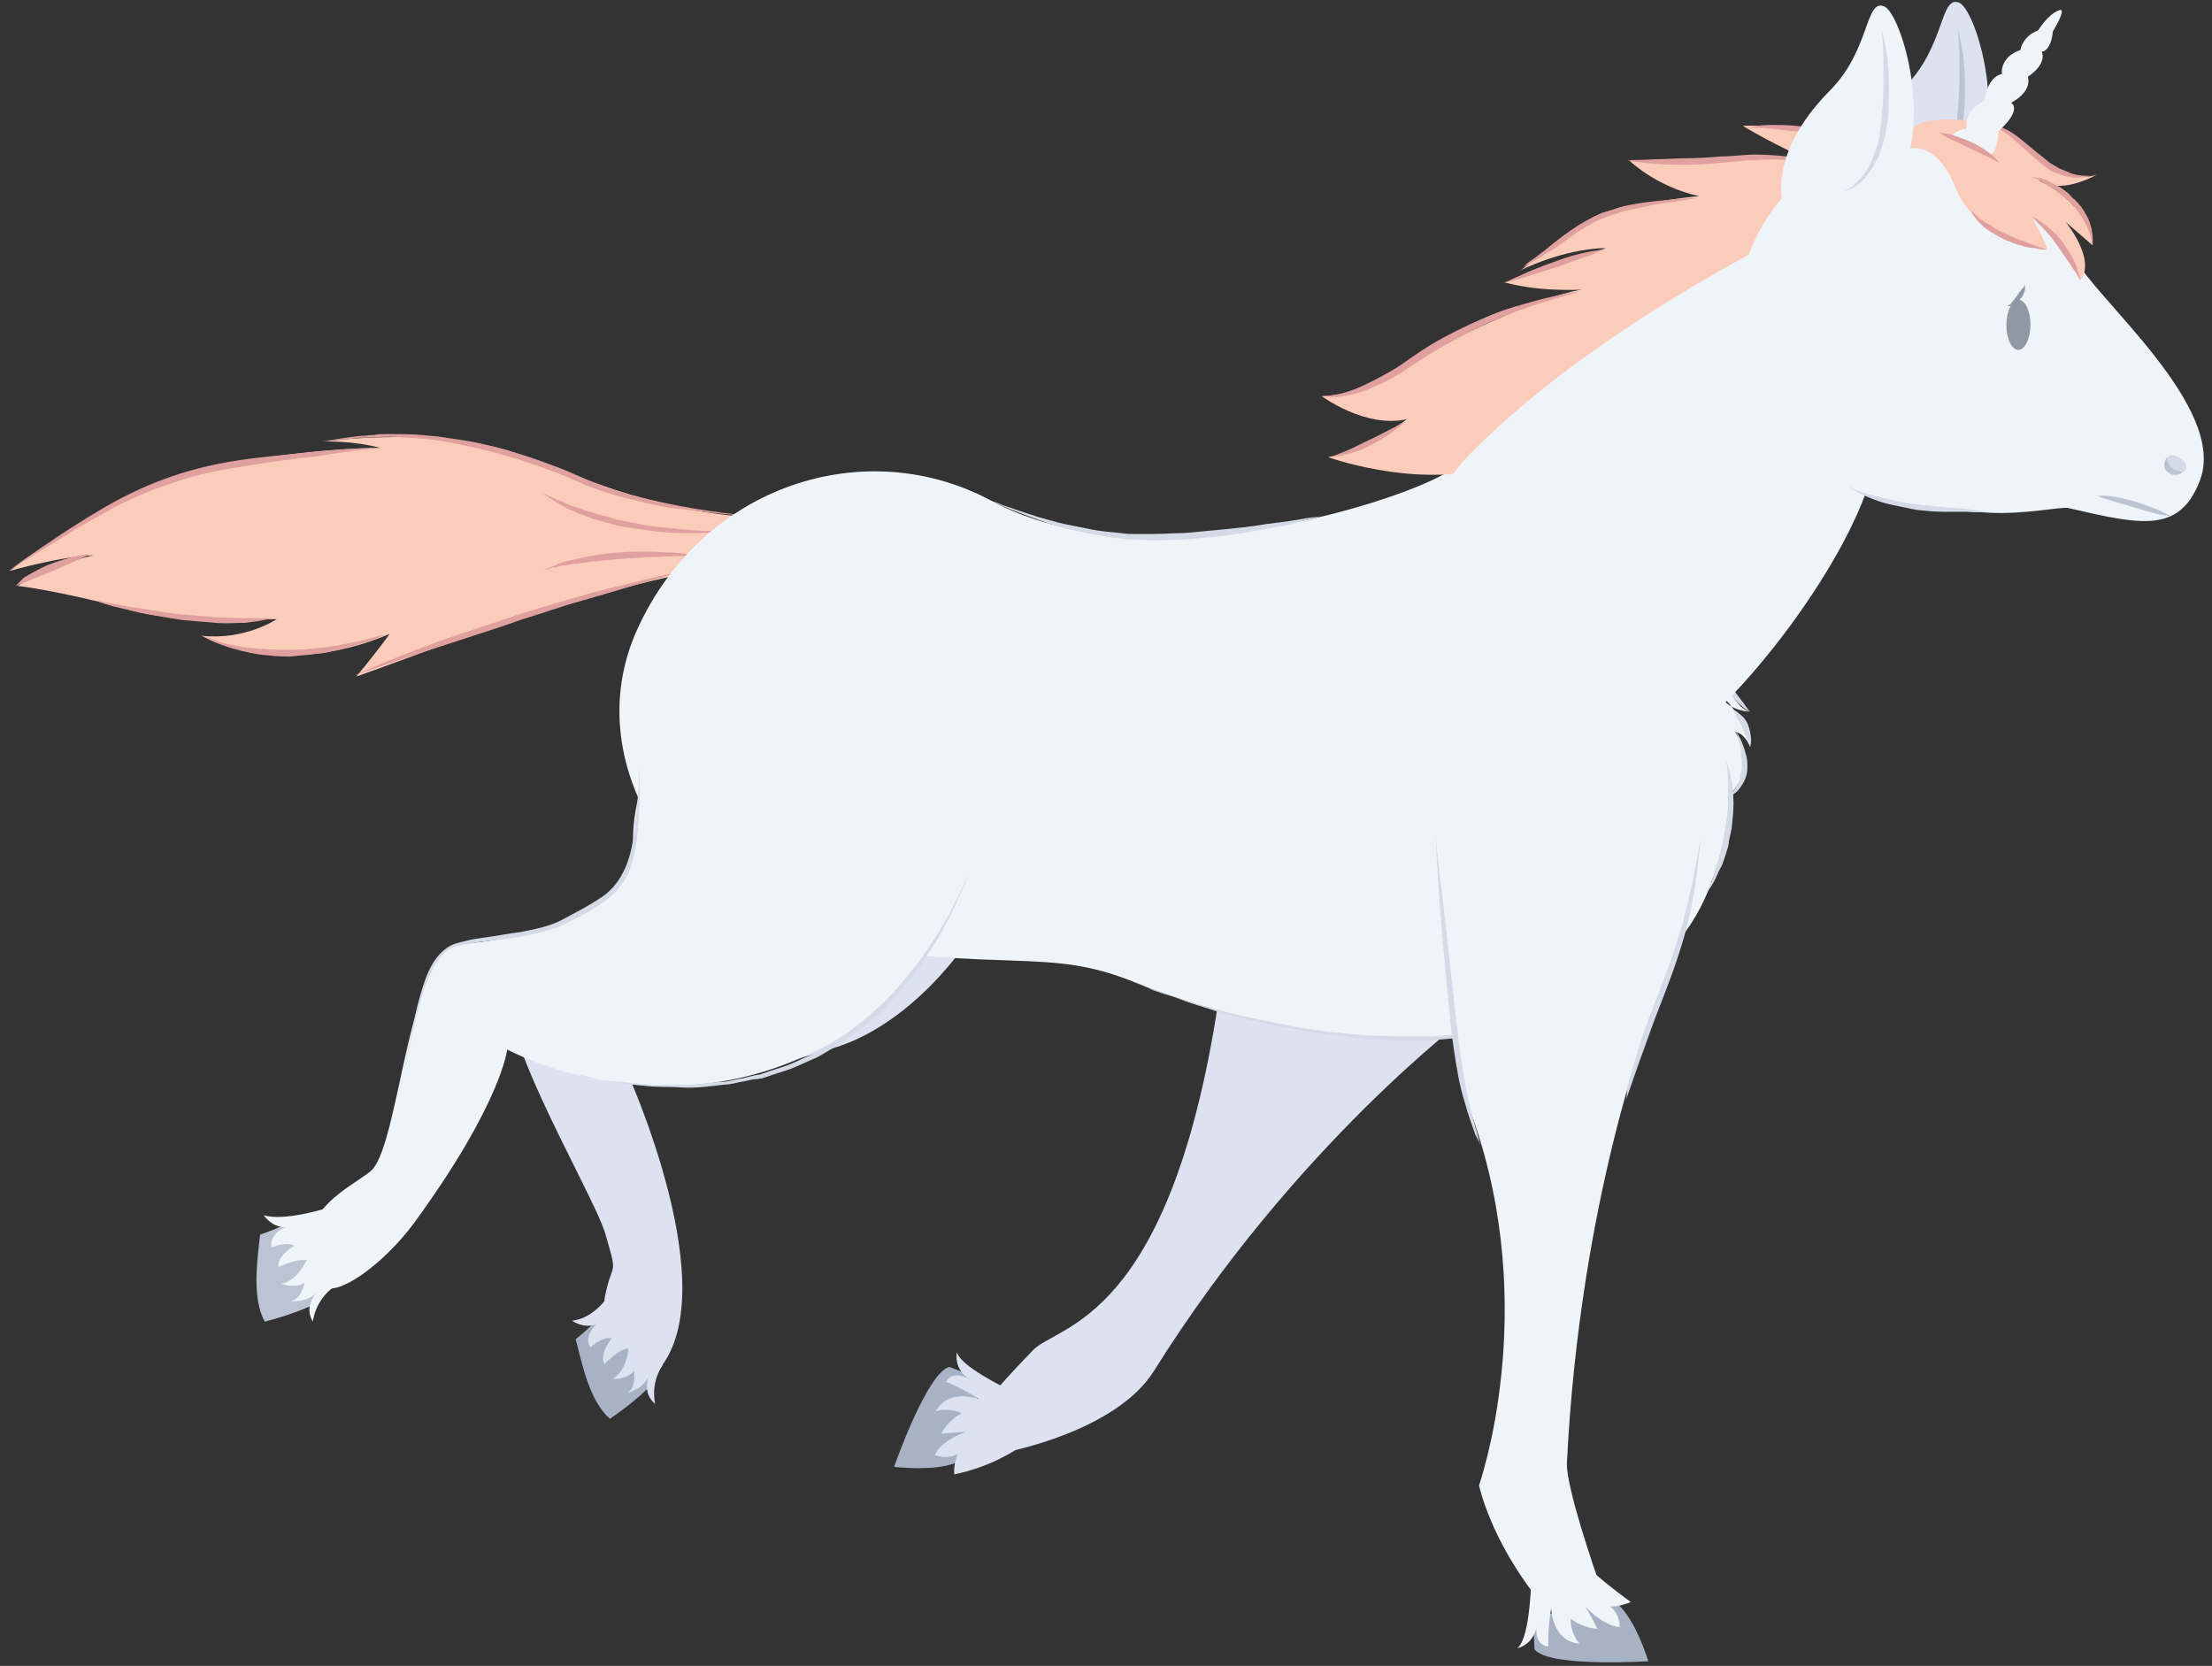 <svg width="239px" height="180px" viewBox="0 0 239 180" version="1.1" xml:space="preserve" xmlns="http://www.w3.org/2000/svg" xmlns:xlink="http://www.w3.org/1999/xlink">
  <rect x="0" y="0" width="239" height="180" fill="#333333" stroke="none"/>
  <!-- Generator: Sketch 52.4 (67378) - http://www.bohemiancoding.com/sketch -->
  <g>
    <title>Slice 1</title>
    <desc>Created with Sketch.</desc>
    <g id="Page-1" stroke="none" stroke-width="1" fill="none" fill-rule="evenodd">
      <g id="unicorn-run-e-[fantasy,animals,ipzy,walking]">
        <g id="Unicorn-Run9" transform="translate(119.5, 90) scale(-1, 1) translate(-119.5, -90) ">
          <g id="Group" transform="translate(60, 167)">
            <path d="M13.2,11.2 C11.8,13.2 0.9,12.5 0.9,12.5 C3.5,4.6 6.1,5.8 6.7,4.4 C8.7,6.9 11.5,7.5 13.4,7.7 C13.3,8.8 13.2,11.2 13.2,11.2 Z" id="Shape" fill="#A7B2C4"/>
            <path d="M13.6,4.7 C13.6,4.7 13.8,10.3 15.1,11.1 C15.1,11.1 13.2,10.8 12.9,8.4 C12.9,8.4 13.5,10.7 11.7,10.9 C11.7,10.9 11.8,9 11.4,6.8 C11.4,6.8 11.3,10.4 8.3,10.6 C8.3,10.6 9.3,9.7 9.3,7.9 C9.3,7.9 8.1,8.9 6.4,9 C6.4,9 7,7.8 7.7,6.6 C7.7,6.6 5.8,8.7 4,8.8 C4,8.8 3.9,7.5 5,6.6 C5,6.6 3.9,6.6 2.8,6.1 C2.8,6.1 7.4,2.8 8.8,0.9" id="Shape_1_" fill="#EFF4F9"/>
          </g>
          <g id="Group_1_" transform="translate(128, 146)">
            <path d="M8.4,1.7 C10.8,2.2 14.4,12.5 14.4,12.5 C6.1,13.3 6.2,10.4 4.6,10.4 C6.1,7.5 5.5,4.8 4.9,3 C6.2,2.6 8.4,1.7 8.4,1.7 Z" id="Shape_2_" fill="#A7B2C4"/>
            <path d="M2.3,4 C2.3,4 7.3,1.6 7.6,0.1 C7.6,0.1 8.1,2 6,3.2 C6,3.2 7.9,1.8 8.8,3.3 C8.8,3.3 7,4 5.2,5.2 C5.2,5.2 8.5,3.9 9.9,6.5 C9.9,6.5 8.7,6 7.1,6.7 C7.1,6.7 8.5,7.4 9.3,8.9 C9.3,8.9 8,8.8 6.6,8.7 C6.6,8.7 9.3,9.6 10,11.2 C10,11.2 8.8,11.8 7.5,11.1 C7.5,11.1 8,12.1 7.9,13.3 C7.9,13.3 4.2,12.7 0.7,10.3" id="Shape_3_" fill="#DCE2EF"/>
          </g>
          <path d="M66,81.8 C64.7,87.9 69.6,102.4 80.5,109.9 C80.5,109.9 99.1,123.8 114.3,148.1 C118.4,154.7 130.3,156.9 130.3,156.9 L131.1,149.9 C131.1,149.9 130.1,148.7 127.4,145.9 C124.7,143.1 112.7,142.9 107.4,108.5 C106,99.5 92.2,80.8 92.2,80.8" id="Shape_4_" fill="#DCE2EF"/>
          <path d="M148.2,113 C162.4,117.9 171.4,115.5 171.4,115.5 C171.4,115.5 160.2,139.9 168.1,148.3 C170.5,150.9 174.6,144.7 173.6,139.9 C172.8,136.1 172.2,138.1 173.6,133.3 C175,128.6 187.4,108.3 183.3,105.2 C177,101.1 171.2,101.1 169.5,96.4 C165.2,84.5 158.8,53.2 134.4,71.1 C119.8,82.2 133.7,108 148.2,113 Z" id="Shape_5_" fill="#DCE2EF"/>
          <g id="Group_2_" transform="translate(167, 140)">
            <path d="M9.8,4.7 C9.1,7.4 8.3,11.4 6.1,13.3 C6.1,13.3 3.2,11.4 1.2,9.2 C3.5,6.9 5.6,3.7 6.8,1.8 C8.2,3.5 9.8,4.7 9.8,4.7 Z" id="Shape_6_" fill="#A7B2C4"/>
            <path d="M6.3,0.1 C6.3,0.1 7.9,2.5 10.2,2.7 C10.2,2.7 9,3.6 7.6,3.1 C7.6,3.1 9,4.4 8.2,5.6 C8.2,5.6 7,4.4 5.9,4.6 C5.9,4.6 7.3,6.3 6.7,7.4 C6.7,7.4 5.1,5.7 4.1,5.7 C4.1,5.7 4.2,8 5.8,9 C5.8,9 4.2,9.1 3.5,8.1 C3.5,8.1 3.2,9.9 4.2,10.5 C4.2,10.5 2.3,10.1 1.8,8.4 C1.8,8.4 2.8,10.4 1.2,11.7 C1.2,11.7 1.8,9.6 0.4,7.5" id="Shape_7_" fill="#DCE2EF"/>
          </g>
          <g id="Group_3_" transform="translate(153, 46)">
            <path d="M0.9,10 C12.8,10 20.2,6.8 29.3,3.3 C37.9,-0.1 51,1.7 51,1.7 C51,1.7 47.9,1.6 44.9,2.4 C44.9,2.4 50.1,2.3 59,3.7 C66.8,5 74.9,8.3 85,15.7 C85,15.7 79.4,14.1 75.9,14 C75.9,14 80.2,14.9 84.1,17.3 C84.1,17.3 79.8,17.8 72.2,19.8 C68,20.9 65.6,21.1 56.1,20.9 C56.1,20.9 59.5,23.2 64.2,22.7 C64.2,22.7 55.7,27.5 43.9,22.5 C43.9,22.5 45.4,24.6 47.5,27.1 C47.5,27.1 44.3,26 32.3,21.5 C23.8,18.3 5.1,14.4 5.1,14.4" id="Shape_8_" fill="#FCCCBA"/>
            <path d="M5.1,9.7 C5.1,9.7 8.1,9.5 12.4,8.7 C14.6,8.3 17.1,7.7 19.8,6.9 C21.1,6.5 22.4,5.9 23.8,5.3 C25.1,4.7 26.5,4.2 27.9,3.7 C29.3,3.2 30.7,2.8 32.2,2.4 C33.6,2 35,1.7 36.4,1.5 C37.1,1.4 37.8,1.3 38.4,1.2 C39.1,1.1 39.7,1.1 40.4,1 C41.7,0.9 42.9,0.9 44,0.9 C44.6,0.9 45.1,0.9 45.6,1 C46.1,1 46.6,1.1 47,1.1 C47.9,1.2 48.7,1.3 49.3,1.4 C50.6,1.6 51.3,1.7 51.3,1.7 C51.3,1.7 50.6,1.6 49.3,1.5 C48.7,1.5 47.9,1.4 47,1.3 C46.1,1.3 45.1,1.2 44,1.2 C42.9,1.2 41.7,1.3 40.4,1.4 C39.1,1.5 37.8,1.7 36.4,2 C35,2.3 33.6,2.6 32.2,3 C30.8,3.4 29.4,3.8 28,4.3 C26.6,4.8 25.2,5.3 23.9,5.9 C22.6,6.5 21.2,7 19.9,7.4 C18.6,7.8 17.2,8.1 16,8.4 C14.7,8.7 13.6,8.9 12.4,9 C10.2,9.3 8.3,9.5 7,9.6 C5.8,9.7 5.1,9.7 5.1,9.7 Z" id="Shape_9_" fill="#E0A0A0"/>
            <path d="M45,2.4 C45,2.4 47.7,2.4 51.7,2.8 C53.7,3 56,3.2 58.5,3.5 C61,3.8 63.7,4.3 66.3,5.1 C68.9,5.9 71.4,7 73.6,8.2 C75.8,9.4 77.8,10.7 79.5,11.8 C82.8,14 85,15.6 85,15.6 C85,15.6 82.7,14.2 79.3,12.1 C77.6,11 75.6,9.9 73.4,8.7 C72.3,8.1 71.1,7.6 69.9,7.1 C68.7,6.6 67.4,6.2 66.2,5.8 C63.7,5 61,4.6 58.5,4.2 C56,3.8 53.7,3.5 51.7,3.3 C47.6,2.6 45,2.4 45,2.4 Z" id="Shape_10_" fill="#E0A0A0"/>
            <path d="M84.3,17.3 C84.3,17.3 83.8,17.1 83,16.8 C82.3,16.5 81.3,16.1 80.3,15.7 C79.3,15.3 78.3,14.8 77.6,14.5 C77.2,14.3 76.9,14.2 76.7,14.1 C76.5,14 76.4,13.9 76.4,13.9 C76.4,13.9 77,13.9 77.8,14.1 C78.6,14.3 79.7,14.6 80.7,15 C81.7,15.4 82.7,16 83.4,16.4 C83.9,16.9 84.3,17.3 84.3,17.3 Z" id="Shape_11_" fill="#E0A0A0"/>
            <path d="M56.5,20.8 C56.5,20.8 56.8,20.8 57.3,20.8 C57.8,20.8 58.6,20.8 59.5,20.8 C60.4,20.8 61.5,20.7 62.6,20.7 C63.7,20.6 65,20.5 66.2,20.4 C67.4,20.3 68.6,20.1 69.8,19.9 C70.9,19.7 72,19.6 72.9,19.4 C74.7,19.1 75.9,18.8 75.9,18.8 C75.9,18.8 75.6,18.9 75.1,19.1 C74.6,19.3 73.9,19.5 73,19.7 C72.1,19.9 71.1,20.2 69.9,20.4 C68.8,20.6 67.5,20.8 66.3,21 C65.1,21.1 63.8,21.2 62.7,21.3 C61.5,21.4 60.5,21.3 59.5,21.3 C57.8,21.1 56.5,20.8 56.5,20.8 Z" id="Shape_12_" fill="#E0A0A0"/>
            <path d="M64.4,22.5 C64.4,22.5 64.1,22.7 63.6,23 C63.1,23.3 62.3,23.6 61.4,23.9 C60.5,24.2 59.3,24.5 58.1,24.7 C57.5,24.8 56.8,24.8 56.2,24.9 C55.5,24.9 54.9,25 54.2,24.9 C53.5,24.8 52.9,24.8 52.2,24.7 C51.6,24.6 50.9,24.6 50.3,24.4 C49.7,24.3 49.1,24.2 48.6,24 C48.1,23.8 47.5,23.7 47.1,23.6 C46.1,23.4 45.4,23 44.9,22.8 C44.4,22.6 44.1,22.5 44.1,22.5 C44.1,22.5 44.4,22.6 45,22.7 C45.6,22.8 46.3,23.1 47.3,23.3 C47.8,23.4 48.3,23.5 48.8,23.6 C49.4,23.7 49.9,23.8 50.5,23.9 C51.1,24 51.7,24 52.4,24.1 C53,24.2 53.7,24.2 54.3,24.2 C54.9,24.2 55.6,24.2 56.2,24.2 C56.8,24.2 57.5,24.1 58.1,24.1 C58.7,24 59.3,24 59.8,23.9 C60.4,23.8 60.9,23.7 61.3,23.6 C61.8,23.5 62.2,23.4 62.6,23.2 C63,23.1 63.3,23 63.6,22.9 C64.1,22.7 64.4,22.5 64.4,22.5 Z" id="Shape_13_" fill="#E0A0A0"/>
            <path d="M47.8,27 C47.8,27 45.5,26.2 42.2,25.1 C40.5,24.5 38.5,23.9 36.4,23.2 C34.3,22.5 32,21.8 29.8,21 C27.5,20.3 25.3,19.5 23.1,18.9 C21,18.3 19,17.7 17.3,17.2 C13.9,16.2 11.6,15.6 11.6,15.6 C11.6,15.6 13.9,16 17.4,16.9 C19.1,17.3 21.2,17.8 23.3,18.4 C25.4,19 27.7,19.7 30,20.4 C32.3,21.2 34.5,21.9 36.6,22.6 C38.7,23.3 40.7,24.1 42.3,24.7 C45.6,26 47.8,27 47.8,27 Z" id="Shape_14_" fill="#E0A0A0"/>
            <path d="M7.9,11.4 C7.9,11.4 9.2,11.4 11.1,11.3 C12.1,11.2 13.2,11.1 14.3,11 C15.5,10.9 16.7,10.7 18,10.4 C18.6,10.3 19.2,10.2 19.8,10 C20.4,9.8 21,9.7 21.6,9.5 C22.2,9.3 22.7,9.2 23.2,9 C23.7,8.8 24.2,8.7 24.6,8.5 C25,8.3 25.4,8.1 25.8,8 C26.2,7.8 26.4,7.7 26.7,7.6 C27.2,7.4 27.5,7.2 27.5,7.2 C27.5,7.2 27.2,7.4 26.8,7.7 C26.3,8 25.7,8.4 24.8,8.9 C24.4,9.1 23.9,9.3 23.4,9.5 C22.9,9.7 22.3,9.9 21.8,10.1 C21.2,10.3 20.6,10.4 20,10.6 C19.4,10.8 18.8,10.9 18.1,11 C16.8,11.2 15.6,11.4 14.4,11.5 C13.2,11.6 12.1,11.6 11.1,11.6 C9.2,11.6 7.9,11.4 7.9,11.4 Z" id="Shape_15_" fill="#E0A0A0"/>
            <path d="M10.7,14 C10.7,14 11.8,13.8 13.4,13.7 C14.2,13.7 15.1,13.6 16.1,13.6 C17.1,13.6 18.2,13.6 19.2,13.7 C20.3,13.8 21.3,13.9 22.3,14.1 C22.8,14.2 23.3,14.3 23.7,14.4 C24.2,14.5 24.6,14.6 25,14.7 C25.4,14.8 25.7,14.9 26,15.1 C26.3,15.2 26.6,15.3 26.8,15.4 C27.2,15.6 27.5,15.7 27.5,15.7 C27.5,15.7 27.2,15.6 26.8,15.5 C26.6,15.4 26.3,15.3 26,15.3 C25.7,15.2 25.3,15.1 24.9,15.1 C24.5,15 24.1,14.9 23.6,14.9 C23.2,14.8 22.7,14.8 22.2,14.7 C21.2,14.6 20.2,14.5 19.1,14.4 C18,14.3 17,14.3 16,14.2 C15,14.2 14.1,14.1 13.3,14.1 C11.8,14.1 10.7,14 10.7,14 Z" id="Shape_16_" fill="#E0A0A0"/>
          </g>
          <g id="Group_4_" transform="translate(49, 50)">
            <path d="M7,15.5 C2.4,25.4 1.6,37.1 5.5,46.4 C13.5,65.6 45.3,65.1 67.5,56.1 C76.9,52.3 80.9,55.2 102.2,51.8 C114.8,49.8 128.2,33.4 121.1,17.9 C114,2.4 96.5,-3.2 82.9,4.1 C66.6,12.9 40.3,4.7 34.1,1.3 C28.6,-1.8 11.7,5.6 7,15.5 Z" id="Shape_17_" fill="#EFF4F9"/>
            <path d="M6.2,18 C6.2,18 3.4,26.2 1,26.9 C1,26.9 3.5,26.8 4.2,24.9 C4.2,24.9 0.9,28.1 0.9,30.7 C0.9,30.7 1.5,29.2 2.5,29.1 C2.5,29.1 3.33066907e-16,33.2 3.3,36" id="Shape_18_" fill="#EFF4F9"/>
            <path d="M67.5,56 C67.5,56 66.7,56.3 65.4,56.9 C64,57.4 62.1,58.2 59.7,58.9 C58.5,59.3 57.2,59.7 55.8,60 C55.1,60.2 54.4,60.4 53.6,60.5 C52.9,60.7 52.1,60.8 51.3,61 C49.8,61.3 48.1,61.5 46.5,61.8 C44.8,62 43.2,62.2 41.5,62.3 C40.7,62.3 39.8,62.4 39,62.4 C38.2,62.4 37.3,62.4 36.5,62.4 C36.1,62.4 35.7,62.4 35.3,62.4 C34.9,62.4 34.5,62.3 34.1,62.3 C33.3,62.2 32.5,62.2 31.7,62.1 C30.1,61.9 28.6,61.6 27.2,61.4 C25.8,61.1 24.5,60.7 23.2,60.4 C22,60 20.9,59.6 19.9,59.3 C19.4,59.1 19,59 18.6,58.8 C18.2,58.6 17.8,58.4 17.5,58.3 C16.2,57.7 15.4,57.3 15.4,57.3 C15.4,57.3 16.2,57.6 17.5,58.2 C17.8,58.3 18.2,58.5 18.6,58.7 C19,58.9 19.5,59 19.9,59.2 C20.9,59.5 22,59.8 23.2,60.2 C24.4,60.5 25.8,60.8 27.2,61.1 C28.6,61.3 30.1,61.5 31.7,61.7 C32.5,61.8 33.3,61.8 34.1,61.9 C34.5,61.9 34.9,62 35.3,62 C35.7,62 36.1,62 36.5,62 C37.3,62 38.2,62 39,62 C39.8,62 40.7,61.9 41.5,61.9 C43.2,61.9 44.8,61.6 46.5,61.5 C48.1,61.2 49.7,61.1 51.3,60.7 C52.8,60.4 54.3,60.1 55.7,59.8 C57.1,59.5 58.4,59.1 59.6,58.8 C62,58.1 64,57.5 65.4,57 C66.8,56.3 67.5,56 67.5,56 Z" id="Shape_19_" fill="#D4DBE7"/>
            <path d="M3.5,32.2 C3.5,32.2 3.3,33.1 3.3,34.5 C3.3,35.2 3.3,36 3.3,36.8 C3.3,37.6 3.4,38.5 3.6,39.4 C3.6,39.8 3.8,40.3 3.8,40.7 C3.9,41.1 4,41.6 4.1,42 C4.2,42.4 4.3,42.8 4.4,43.2 C4.5,43.6 4.6,43.9 4.7,44.2 C4.8,44.5 4.9,44.8 5,45.1 C5.1,45.4 5.2,45.6 5.3,45.8 C5.4,46.2 5.5,46.4 5.5,46.4 C5.5,46.4 5.4,46.2 5.2,45.9 C5,45.6 4.7,45.1 4.4,44.4 C4.3,44.1 4.1,43.8 3.9,43.4 C3.8,43 3.6,42.6 3.5,42.2 C3.4,41.8 3.2,41.4 3.2,40.9 C3.1,40.5 3,40 2.9,39.5 C2.8,38.6 2.7,37.7 2.7,36.8 C2.7,35.9 2.8,35.1 2.9,34.4 C3.1,33.1 3.5,32.2 3.5,32.2 Z" id="Shape_20_" fill="#D4DBE7"/>
            <path d="M3.2,36.1 C3.2,36.1 2.7,35.9 2.2,35.4 C2,35.1 1.7,34.8 1.5,34.3 C1.3,33.9 1.2,33.4 1.2,32.9 C1.2,32.4 1.2,31.9 1.4,31.4 C1.5,30.9 1.7,30.5 1.8,30.2 C1.9,29.9 2.1,29.6 2.2,29.4 C2.3,29.2 2.4,29.1 2.4,29.1 C2.4,29.1 2.4,29.2 2.3,29.4 C2.3,29.6 2.2,29.9 2.1,30.2 C2,30.5 1.9,30.9 1.9,31.4 C1.9,31.6 1.9,31.8 1.8,32.1 C1.8,32.3 1.8,32.5 1.8,32.8 C1.8,33 1.8,33.2 1.9,33.5 C2,33.7 2,33.9 2,34.1 C2.1,34.5 2.3,34.9 2.5,35.2 C2.9,35.7 3.2,36.1 3.2,36.1 Z" id="Shape_21_" fill="#D4DBE7"/>
            <path d="M0.9,30.7 C0.9,30.7 0.8,30.4 0.8,30 C0.8,29.6 0.9,28.9 1.1,28.4 C1.3,27.8 1.7,27.4 2.1,27.1 C2.4,26.8 2.7,26.7 2.7,26.7 C2.7,26.7 2.7,26.8 2.6,26.9 C2.5,27 2.5,27.2 2.4,27.4 C2.2,27.8 1.9,28.3 1.7,28.7 C1.5,29.2 1.3,29.7 1.1,30.1 C1,30.4 0.9,30.7 0.9,30.7 Z" id="Shape_22_" fill="#D4DBE7"/>
            <path d="M0.9,26.9 C0.9,26.9 1.2,26.6 1.6,26 C2,25.5 2.5,24.8 3,24.1 C3.5,23.4 3.9,22.7 4.2,22.1 C4.4,21.8 4.5,21.6 4.6,21.4 C4.7,21.2 4.8,21.1 4.8,21.1 C4.8,21.1 4.8,21.2 4.8,21.4 C4.8,21.6 4.7,21.9 4.6,22.2 C4.5,22.5 4.4,22.9 4.2,23.3 C4,23.7 3.8,24.1 3.5,24.5 C3,25.2 2.3,25.9 1.8,26.3 C1.4,26.7 0.9,26.9 0.9,26.9 Z" id="Shape_23_" fill="#D4DBE7"/>
            <path d="M83,4.1 C83,4.1 82.5,4.3 81.6,4.7 C80.7,5.1 79.4,5.6 77.7,6.2 C76.9,6.5 76,6.8 75.1,7 C74.2,7.3 73.1,7.5 72.1,7.7 C71,7.9 69.9,8.1 68.8,8.2 C68.2,8.3 67.7,8.3 67.1,8.3 C66.5,8.3 66,8.4 65.4,8.4 C64.3,8.4 63.1,8.3 62,8.3 C60.9,8.2 59.8,8.1 58.7,8 C56.6,7.8 54.6,7.4 52.9,7.1 C51.2,6.8 49.8,6.5 48.9,6.2 C47.9,6 47.4,5.8 47.4,5.8 C47.4,5.8 48,5.9 48.9,6 C49.9,6.2 51.3,6.4 53,6.6 C54.7,6.9 56.7,7.1 58.8,7.3 C59.9,7.4 61,7.5 62.1,7.6 C63.2,7.6 64.3,7.7 65.5,7.7 C66.1,7.7 66.6,7.7 67.2,7.7 C67.8,7.7 68.3,7.7 68.9,7.6 C70,7.5 71.1,7.4 72.1,7.2 C73.1,7 74.1,6.8 75.1,6.6 C76,6.4 76.9,6.1 77.7,5.9 C79.3,5.4 80.7,4.9 81.6,4.6 C82.5,4.2 83,4.1 83,4.1 Z" id="Shape_24_" fill="#D4DBE7"/>
          </g>
          <g id="Group_5_" transform="translate(29, 13)">
            <g id="Shape_25_">
              <path d="M0.8,4.2 C0.8,4.2 12.8,0.2 21.7,0.6 C21.7,0.6 17.9,2.9 14,4.5 C14,4.5 19,3.7 22.7,4.1 C28.1,4.7 33.9,4.4 33.9,4.4 C33.9,4.4 31,7.2 26.4,8.2 C26.4,8.2 29.7,8.4 36.1,9.8 C38.2,10.3 45.7,16.2 45.7,16.2 C45.7,16.2 41.2,13.9 36.5,13.8 C36.5,13.8 41.7,15.8 47.4,17.5 C47.4,17.5 44.5,18.5 39,18.3 C39,18.3 41.4,18.4 48.5,21.6 C58,25.7 61.7,29.8 67.2,29.8 C67.2,29.8 62.5,33.3 58,32.3 C58,32.3 62.2,35.6 66.5,36.4 C66.5,36.4 57.6,39.6 49.8,37.7 C41.9,36 0.8,4.2 0.8,4.2 Z" id="Path" fill="#FCCCBA"/>
              <path d="M66.3,36.4 C66.3,36.4 65.7,36.4 64.9,36.2 C64.1,36 62.9,35.7 61.9,35.1 C60.9,34.6 59.9,34 59.2,33.4 C58.5,32.9 58.1,32.5 58.1,32.5 C58.1,32.5 58.2,32.6 58.5,32.7 C58.7,32.8 59,33 59.4,33.2 C60.2,33.6 61.1,34.1 62.2,34.6 C63.2,35.1 64.2,35.6 65,35.9 C65.7,36.2 66.3,36.4 66.3,36.4 Z" id="Path" fill="#E0A0A0"/>
              <path d="M67.2,29.7 C67.2,29.7 66.8,29.9 65.9,29.9 C65.1,29.9 63.9,29.7 62.5,29.2 C61.8,28.9 61.1,28.6 60.4,28.3 C59.7,27.9 58.9,27.5 58.2,27 C57.4,26.5 56.7,26 55.9,25.5 C55.1,25 54.3,24.5 53.5,24.1 C51.9,23.2 50.2,22.3 48.5,21.6 C46.9,20.9 45.3,20.3 44,19.9 C42.6,19.5 41.5,19.1 40.7,18.9 C39.9,18.7 39.4,18.5 39.4,18.5 C39.4,18.5 39.9,18.6 40.7,18.7 C41.5,18.9 42.7,19.1 44.1,19.5 C45.5,19.9 47.1,20.3 48.8,21 C50.5,21.7 52.2,22.5 53.9,23.4 C55.6,24.3 57.2,25.4 58.6,26.4 C59.3,26.9 60.1,27.3 60.8,27.7 C61.5,28.1 62.2,28.4 62.8,28.7 C64.1,29.3 65.2,29.6 66.1,29.7 C66.7,29.9 67.2,29.7 67.2,29.7 Z" id="Path" fill="#E0A0A0"/>
              <path d="M47.5,17.6 C47.5,17.6 46.8,17.4 45.7,17.1 C44.7,16.8 43.3,16.3 41.9,15.9 C40.5,15.4 39.2,14.9 38.2,14.6 C37.7,14.4 37.3,14.2 37,14.1 C36.7,14 36.5,13.9 36.5,13.9 C36.5,13.9 37.2,14 38.3,14.2 C39.4,14.4 40.8,14.8 42.1,15.3 C43.5,15.8 44.8,16.3 45.8,16.8 C46.8,17.2 47.5,17.6 47.5,17.6 Z" id="Path" fill="#E0A0A0"/>
              <path d="M45.4,15.8 C45.4,15.8 45.1,15.7 44.6,15.4 C44.1,15.1 43.4,14.7 42.6,14.2 C41.8,13.7 40.8,13 39.9,12.3 C38.9,11.6 37.8,11 36.6,10.5 C36,10.3 35.4,10.1 34.8,9.9 C34.2,9.7 33.6,9.6 33,9.5 C31.8,9.2 30.7,9 29.8,8.9 C27.9,8.6 26.6,8.4 26.6,8.4 C26.6,8.4 27.9,8.4 29.8,8.6 C30.8,8.7 31.9,8.8 33.1,9 C33.7,9.1 34.3,9.2 35,9.4 C35.6,9.6 36.2,9.8 36.9,10 C38.1,10.5 39.3,11.2 40.3,11.9 C41.3,12.6 42.2,13.3 42.9,13.9 C43.7,14.5 44.3,15 44.8,15.3 C45.2,15.6 45.4,15.8 45.4,15.8 Z" id="Path" fill="#E0A0A0"/>
              <path d="M34.2,4.3 C34.2,4.3 32.9,4.6 31,4.7 C30,4.8 28.9,4.8 27.7,4.8 C26.5,4.8 25.2,4.7 24,4.6 C22.7,4.5 21.5,4.3 20.3,4.3 C19.1,4.2 18,4.2 17.1,4.3 C16.2,4.4 15.4,4.5 14.8,4.5 C14.2,4.6 13.9,4.6 13.9,4.6 C13.9,4.6 14.2,4.5 14.7,4.4 C15.2,4.3 16,4.1 17,3.9 C18,3.8 19.1,3.7 20.3,3.7 C21.5,3.7 22.8,3.9 24,3.9 C25.3,4 26.5,4.1 27.7,4.1 C28.9,4.1 30,4.2 30.9,4.2 C32.9,4.3 34.2,4.3 34.2,4.3 Z" id="Path" fill="#E0A0A0"/>
              <path d="M21.4,0.8 C21.4,0.8 21.1,0.8 20.7,0.8 C20.2,0.8 19.5,0.8 18.7,0.9 C17.9,1 17,1.1 15.9,1.2 C14.9,1.3 13.8,1.5 12.8,1.7 C11.7,1.9 10.7,2 9.7,2.2 C8.7,2.4 7.8,2.5 7,2.7 C5.4,3 4.3,3.1 4.3,3.1 C4.3,3.1 4.6,3 5,2.9 C5.5,2.8 6.1,2.5 6.9,2.3 C7.7,2.1 8.6,1.8 9.6,1.6 C10.6,1.4 11.7,1.2 12.7,1 C13.8,0.8 14.9,0.7 15.9,0.6 C16.9,0.5 17.9,0.5 18.7,0.5 C19.5,0.5 20.2,0.6 20.7,0.7 C21.1,0.7 21.4,0.8 21.4,0.8 Z" id="Path" fill="#E0A0A0"/>
            </g>
            <path d="M9.2,8.6 C9.2,8.6 35.6,20.1 51.3,36.2 C67,52.3 37.4,72.9 29.6,68 C21.8,63 9.9,47.3 7.6,37.6 C5.3,27.9 1.6,7.5 9.2,8.6 Z" id="Shape_26_" fill="#EFF4F9"/>
          </g>
          <g id="Group_6_">
            <g id="Shape_27_" transform="translate(24, 0)">
              <path d="M14.2,21.9 C14.2,21.9 16.2,16.5 9.2,9.4 C4.8,5 5.4,-0.6 3.3,0.3 C1.2,1.2 -3.5,17.4 5.1,22.8 C10.2,26 12.7,26.4 14.2,21.9 Z" id="Path" fill="#DCE2EF"/>
              <path d="M3.5,2.9 C3.5,2.9 3.5,3.2 3.4,3.7 C3.4,4.2 3.3,5 3.3,5.9 C3.3,6.3 3.3,6.8 3.3,7.3 C3.3,7.8 3.3,8.4 3.3,8.9 C3.3,10 3.4,11.2 3.5,12.4 C3.5,13 3.7,13.6 3.7,14.1 C3.8,14.7 3.9,15.2 4.1,15.7 C4.3,16.2 4.4,16.7 4.7,17.2 C4.9,17.7 5.2,18.1 5.4,18.4 C5.7,18.7 5.9,19.1 6.2,19.3 C6.5,19.5 6.7,19.8 6.9,19.9 C7.4,20.2 7.6,20.3 7.6,20.3 C7.6,20.3 7.3,20.2 6.8,20 C6.5,19.9 6.3,19.7 6,19.5 C5.7,19.3 5.4,19 5.1,18.6 C4.8,18.2 4.5,17.8 4.3,17.4 C4.2,17.2 4.1,16.9 3.9,16.7 C3.8,16.4 3.7,16.2 3.6,15.9 C3.4,15.4 3.3,14.8 3.1,14.2 C3,13.6 2.9,13 2.8,12.4 C2.7,11.2 2.7,10 2.7,8.9 C2.7,7.8 2.8,6.7 2.9,5.8 C3.2,4.1 3.5,2.9 3.5,2.9 Z" id="Path" fill="#BCC4D4"/>
            </g>
            <g id="Group" transform="translate(0, 14)">
              <path d="M14.9,13.8 C12.6,18.3 -1.7,30 1.3,37.9 C3.5,43.7 7.7,42.7 15.5,40.9 C16.2,40.7 20.1,41.6 24,41.4 C45.1,40.5 48.9,33.5 50.8,23.3 C52.7,13.1 46.1,3.4 36,1.4 C26,-0.5 19.8,4.1 14.9,13.8 Z" id="Shape_28_" fill="#EFF4F9"/>
              <path d="M4.4,36.9 C5.2,36.5 5.2,34.5 3.6,35.4 C2,36.3 2.9,37.6 4.4,36.9 Z" id="Shape_29_" fill="#D4DBE7"/>
              <path d="M22.1,19.1 C22.1,19.1 21.9,19.1 21.6,19 C21.3,18.9 21,18.7 20.7,18.3 C20.4,18 20.3,17.6 20.2,17.3 C20.2,17 20.2,16.8 20.2,16.8 C20.2,16.8 20.3,17 20.5,17.2 C20.7,17.4 20.9,17.7 21.1,18 C21.3,18.3 21.6,18.6 21.7,18.8 C21.9,18.9 22.1,19.1 22.1,19.1 Z" id="Shape_30_" fill="#9098A4"/>
              <path d="M4.9,35.4 C4.9,35.4 5,35.6 5.1,35.9 C5.2,36.2 5.2,36.7 4.8,37 C4.6,37.2 4.4,37.3 4.2,37.3 C4,37.3 3.8,37.3 3.7,37.3 C3.3,37.2 3.2,37 3.2,37 C3.2,37 3.4,36.9 3.7,36.9 C4,36.8 4.2,36.7 4.4,36.5 C4.6,36.3 4.7,36.1 4.8,35.8 C4.8,35.6 4.9,35.4 4.9,35.4 Z" id="Shape_31_" fill="#BCC4D4"/>
              <ellipse id="Oval" fill="#9098A4" transform="translate(20.916, 21.1) rotate(-0.345) translate(-20.916, -21.1) " cx="20.916" cy="21.1" rx="1.3" ry="2.7"/>
              <path d="M4.4,41.8 C4.4,41.8 4.9,41.5 5.6,41.2 C6.3,40.9 7.3,40.5 8.3,40.2 C9.3,39.9 10.3,39.7 11.1,39.6 C11.9,39.5 12.4,39.6 12.4,39.6 C12.4,39.6 12.3,39.6 12.1,39.7 C11.9,39.8 11.6,39.9 11.2,40 C10.5,40.2 9.5,40.5 8.5,40.8 C7.5,41.1 6.5,41.4 5.7,41.6 C5,41.7 4.4,41.8 4.4,41.8 Z" id="Shape_32_" fill="#BCC4D4"/>
              <path d="M24,41.3 C24,41.3 25,41.2 26.5,41 C27.2,40.9 28.1,40.9 29,40.8 C29.9,40.7 30.9,40.6 31.9,40.5 C32.9,40.4 33.8,40.2 34.7,40 C35.6,39.8 36.4,39.6 37.1,39.4 C37.8,39.2 38.4,39 38.8,38.8 C39.2,38.6 39.4,38.5 39.4,38.5 C39.4,38.5 39.2,38.6 38.8,38.9 C38.6,39 38.4,39.1 38.1,39.3 C37.8,39.4 37.5,39.6 37.2,39.7 C36.5,40 35.7,40.3 34.8,40.5 C33.9,40.7 32.9,40.9 31.9,41.1 C30.9,41.2 29.9,41.3 29,41.3 C28.1,41.3 27.2,41.3 26.4,41.3 C25,41.4 24,41.3 24,41.3 Z" id="Shape_33_" fill="#D4DBE7"/>
            </g>
            <g id="Shape_34_" transform="translate(12, 1)">
              <path d="M18.8,12.1 C18.8,12.1 12,10.8 7.8,15 C3.6,19.2 0.5,17.9 0.5,17.9 C0.5,17.9 4.5,20.2 6.8,18.4 C6.8,18.4 1.3,20.9 0.9,25.5 L3.8,23 C3.8,23 0.5,27 2.2,29.3 C2.2,29.3 4.6,23.9 7.5,22.4 C7.5,22.4 6,25 5.8,26 C5.8,26 13.4,25.1 15.7,19.3 C18,13.6 21.3,15.2 21.3,15.2 C21.3,15.2 22.3,13.1 18.8,12.1 Z" id="Path" fill="#FCCCBA"/>
              <path d="M5.8,26 C5.8,26 6.4,25.8 7.2,25.5 C8,25.2 9.2,24.8 10.2,24.3 C10.7,24.1 11.3,23.8 11.7,23.5 C11.9,23.3 12.2,23.2 12.4,23.1 C12.6,23 12.8,22.8 13,22.7 C13.3,22.4 13.6,22.2 13.8,22 C14,21.8 14.1,21.7 14.1,21.7 C14.1,21.7 14,21.8 13.9,22.1 C13.8,22.3 13.5,22.6 13.2,23 C12.9,23.3 12.5,23.7 12,24 C11.5,24.3 11,24.6 10.4,24.9 C9.8,25.1 9.3,25.4 8.7,25.5 C8.2,25.7 7.6,25.8 7.2,25.8 C6.4,26 5.8,26 5.8,26 Z" id="Path" fill="#E0A0A0"/>
              <path d="M7.5,22.4 C7.5,22.4 7.1,22.8 6.5,23.4 C5.9,24 5.2,24.8 4.6,25.7 C4.3,26.1 4,26.6 3.7,27 C3.4,27.4 3.2,27.8 2.9,28.2 C2.7,28.5 2.5,28.8 2.4,29 C2.3,29.2 2.2,29.3 2.2,29.3 C2.2,29.3 2.2,29.2 2.3,28.9 C2.4,28.7 2.5,28.3 2.6,27.9 C2.7,27.5 3,27.1 3.2,26.6 C3.5,26.1 3.8,25.7 4.1,25.2 C4.4,24.8 4.8,24.3 5.2,24 C5.6,23.6 6,23.3 6.3,23.1 C6.9,22.6 7.5,22.4 7.5,22.4 Z" id="Path" fill="#E0A0A0"/>
              <path d="M0.9,25.5 C0.9,25.5 0.8,24.8 1,23.8 C1.1,23.3 1.3,22.7 1.6,22.2 C1.9,21.6 2.3,21.1 2.8,20.6 C3.1,20.4 3.3,20.1 3.5,19.9 C3.8,19.7 4,19.5 4.3,19.3 C4.8,19 5.4,18.7 5.8,18.5 C6.3,18.3 6.7,18.2 7,18.2 C7.3,18.1 7.4,18.1 7.4,18.1 C7.4,18.1 7.3,18.2 7,18.3 C6.7,18.4 6.4,18.6 6,18.9 C5.8,19 5.6,19.2 5.3,19.3 C5.1,19.5 4.8,19.6 4.6,19.8 C4.1,20.2 3.6,20.6 3.2,21 C3,21.2 2.8,21.5 2.6,21.7 C2.4,22 2.2,22.2 2.1,22.4 C1.8,22.9 1.5,23.4 1.4,23.8 C0.9,24.9 0.9,25.5 0.9,25.5 Z" id="Path" fill="#E0A0A0"/>
              <path d="M0.5,17.9 C0.5,17.9 0.7,17.9 1.1,18 C1.5,18 2,18 2.6,17.9 C2.9,17.8 3.2,17.8 3.5,17.6 C3.8,17.5 4.2,17.3 4.5,17.2 C4.8,17 5.2,16.8 5.5,16.6 C5.8,16.4 6.1,16.1 6.5,15.8 C7.8,14.8 9,13.6 10.2,13 C10.8,12.7 11.3,12.6 11.7,12.6 C11.9,12.6 12,12.6 12.1,12.6 C12.2,12.6 12.3,12.6 12.3,12.6 C12.3,12.6 12.1,12.6 11.7,12.7 C11.3,12.8 10.9,13 10.4,13.3 C9.4,14 8.2,15.2 6.9,16.3 C6.6,16.6 6.3,16.8 5.9,17.1 C5.6,17.4 5.2,17.6 4.8,17.7 C4.1,18 3.3,18.2 2.7,18.2 C2.1,18.2 1.5,18.1 1.2,18 C0.7,18 0.5,17.9 0.5,17.9 Z" id="Path" fill="#E0A0A0"/>
              <path d="M16.1,16 C17.8,15.5 16.5,13.1 14.5,12.9 C14.5,12.9 15,11.1 12.6,9.9 C12.6,9.9 12.3,7.3 10.7,7 C10.7,7 11,5.2 8.7,4.4 C8.7,4.4 8.5,2.9 6.8,2.3 C6.8,2.3 5.7,0.5 4.5,0.1 C3.6,-0.2 5.2,2.4 5.2,2.4 C5.2,2.4 5.3,4.4 6.4,4.6 C6.4,4.6 5.7,5.8 7.9,7.3 C7.9,7.3 7.3,8.8 9.7,10.1 C9.7,10.1 8.4,10.8 11.1,13.2 C11.1,13.2 10.9,16.1 13,16.1 C15.2,16.1 15.8,16.1 16.1,16 Z" id="Path" fill="#EFF4F9"/>
              <g id="Group" transform="translate(9, 13)">
                <path d="M8,0.2 C8,0.2 3.5,3 0.4,3.6 C0.4,3.6 4.9,5.7 7.6,3.3 C8.4,2.7 9.4,2.6 8,0.2 Z" id="Path" fill="#FCCCBA"/>
                <path d="M8.5,0.3 C8.5,0.3 8.1,0.6 7.5,0.9 C6.9,1.2 6,1.6 5.2,2 C4.4,2.4 3.5,2.8 2.9,3.1 C2.6,3.3 2.3,3.4 2.2,3.5 C2,3.6 1.9,3.7 1.9,3.7 C1.9,3.7 2.2,3.3 2.7,2.8 C3.3,2.3 4.1,1.8 4.9,1.4 C5.8,1 6.7,0.7 7.3,0.5 C8,0.4 8.5,0.3 8.5,0.3 Z" id="Path" fill="#E0A0A0"/>
              </g>
            </g>
            <g id="Shape_35_" transform="translate(32, 0)">
              <path d="M14.3,22.3 C14.3,22.3 16.3,16.9 9.3,9.8 C4.9,5.4 5.5,-0.2 3.4,0.7 C1.3,1.6 -3.4,17.8 5.2,23.2 C10.3,26.4 12.8,26.8 14.3,22.3 Z" id="Path" fill="#EFF4F9"/>
              <path d="M3.7,3.3 C3.7,3.3 3.7,3.6 3.6,4.1 C3.6,4.6 3.5,5.4 3.5,6.3 C3.5,6.7 3.5,7.2 3.5,7.7 C3.5,8.2 3.5,8.8 3.5,9.3 C3.5,10.4 3.6,11.6 3.7,12.8 C3.7,13.4 3.9,14 3.9,14.5 C4,15.1 4.1,15.6 4.3,16.1 C4.5,16.6 4.6,17.1 4.9,17.6 C5.1,18.1 5.4,18.5 5.6,18.8 C5.9,19.1 6.1,19.5 6.4,19.7 C6.7,19.9 6.9,20.2 7.1,20.3 C7.6,20.6 7.8,20.7 7.8,20.7 C7.8,20.7 7.5,20.6 7,20.4 C6.7,20.3 6.5,20.1 6.2,19.9 C5.9,19.7 5.6,19.4 5.3,19 C5,18.6 4.7,18.2 4.5,17.8 C4.4,17.6 4.3,17.3 4.1,17.1 C4,16.8 3.9,16.6 3.8,16.3 C3.6,15.8 3.5,15.2 3.3,14.6 C3.2,14 3.1,13.4 3,12.8 C2.9,11.6 2.9,10.4 2.9,9.3 C2.9,8.2 3,7.1 3.1,6.2 C3.3,4.5 3.7,3.3 3.7,3.3 Z" id="Path" fill="#D4DBE7"/>
            </g>
          </g>
          <g id="Group_7_" transform="translate(133, 63)">
            <path d="M14.1,48.4 C32.8,60.5 51.2,50.4 51.2,50.4 C51.2,50.4 51.8,56.2 61.3,69.2 C64.8,73.9 69.7,77.1 70.9,76 C71.7,75.2 71.9,72.3 72.1,70.2 C72.3,67 66.7,64.4 65.8,63.4 C62.8,60.3 61.8,39.3 56.3,39 C50.8,38.7 37.4,36 37.6,28.1 C37.9,13.9 18.9,-9.3 6.5,4.2 C-5.9,17.6 1.2,40 14.1,48.4 Z" id="Shape_36_" fill="#EFF4F9"/>
            <path d="M44.9,52.8 C44.9,52.8 44.1,53 42.6,53.3 C41.9,53.5 41,53.6 40,53.9 C39,54 37.8,54.2 36.5,54.3 C35.2,54.5 33.8,54.4 32.4,54.5 C30.9,54.6 29.4,54.4 27.8,54.2 C27,54.2 26.2,53.9 25.4,53.8 C25,53.7 24.6,53.6 24.2,53.6 L23.6,53.5 L23,53.3 C22.2,53 21.4,52.8 20.6,52.5 C19.8,52.2 19,51.8 18.3,51.5 C17.5,51.2 16.8,50.7 16.1,50.3 C15.4,49.9 14.6,49.4 14,48.9 C13.3,48.4 12.6,47.9 12,47.4 C11.4,46.8 10.8,46.3 10.2,45.7 C9.1,44.5 8.1,43.4 7.2,42.2 C6.3,41 5.6,39.9 4.9,38.8 C3.6,36.6 2.7,34.7 2.1,33.3 C1.5,31.9 1.2,31.2 1.2,31.2 C1.2,31.2 1.6,32 2.2,33.3 C2.5,34 3,34.7 3.4,35.7 C3.9,36.6 4.5,37.6 5.2,38.7 C5.9,39.7 6.6,40.9 7.6,42 C8.5,43.2 9.5,44.3 10.6,45.4 C11.2,45.9 11.8,46.5 12.4,47 C13,47.5 13.7,48 14.3,48.5 C14.9,49 15.7,49.4 16.4,49.9 C17.1,50.3 17.8,50.8 18.6,51.1 C19.4,51.4 20.1,51.8 20.9,52.1 C21.7,52.4 22.5,52.6 23.3,52.9 L23.9,53.1 L24.5,53.2 C24.9,53.3 25.3,53.4 25.7,53.5 C26.5,53.6 27.3,53.9 28.1,53.9 C29.7,54 31.2,54.3 32.6,54.2 C34,54.2 35.4,54.3 36.7,54.1 C38,54 39.1,53.9 40.1,53.8 C41.1,53.6 42,53.5 42.7,53.4 C44.1,52.9 44.9,52.8 44.9,52.8 Z" id="Shape_37_" fill="#D4DBE7"/>
            <path d="M62.9,55.2 C62.9,55.2 62.7,54.4 62.4,53.1 C62.1,51.8 61.7,49.9 61.2,47.6 C60.9,46.5 60.6,45.2 60.2,44 C59.8,42.7 59.2,41.4 58.3,40.3 C57.4,39.1 55.8,39.1 54.3,38.8 C52.8,38.6 51.2,38.5 49.7,38.2 C48.2,37.9 46.6,37.6 45.1,36.9 C43.7,36.2 42.4,35.6 41.1,34.7 C39.9,33.9 38.8,32.8 38.2,31.5 C37.6,30.2 37.4,29 37.2,27.8 C36.9,25.5 36.9,23.5 36.9,22.1 C36.9,20.7 36.9,20 36.9,20 C36.9,20 37,20.8 37,22.1 C37.1,22.8 37.1,23.6 37.2,24.6 C37.3,25.5 37.4,26.6 37.6,27.8 C37.8,28.9 38.1,30.2 38.7,31.3 C39.3,32.5 40.2,33.5 41.4,34.2 C42.6,35 44,35.7 45.3,36.4 C46.6,37.1 48.2,37.4 49.7,37.7 C51.2,37.9 52.8,38.2 54.3,38.4 C55.1,38.5 55.8,38.7 56.6,38.9 C57.4,39.1 58,39.6 58.5,40.1 C59.5,41.2 60,42.6 60.4,43.9 C60.8,45.2 61.1,46.4 61.3,47.6 C61.8,49.9 62.2,51.8 62.4,53.1 C62.8,54.4 62.9,55.2 62.9,55.2 Z" id="Shape_38_" fill="#D4DBE7"/>
          </g>
          <g id="Group_8_" transform="translate(203, 130)">
            <path d="M7.9,3.4 C8.2,6.2 8.8,10.2 7.4,12.8 C7.4,12.8 4,12 1.4,10.6 C2.7,7.7 3.6,3.9 4.1,1.7 C5.9,2.8 7.9,3.4 7.9,3.4 Z" id="Shape_39_" fill="#BCC4D4"/>
            <path d="M0.9,0.6 C0.9,0.6 5.4,2 7.5,1.3 C7.5,1.3 6.7,2.6 5.2,2.6 C5.2,2.6 6.9,3.3 6.7,4.8 C6.7,4.8 5.1,4.1 4.2,4.6 C4.2,4.6 6.1,5.7 5.9,6.9 C5.9,6.9 3.8,5.9 2.9,6.2 C2.9,6.2 3.8,8.4 5.6,8.7 C5.6,8.7 4.1,9.3 3.1,8.6 C3.1,8.6 3.4,10.4 4.6,10.6 C4.6,10.6 2.7,10.8 1.6,9.5 C1.6,9.5 3.3,11 2.2,12.8 C2.2,12.8 2,10.6 4.4408921e-16,9.1" id="Shape_40_" fill="#EFF4F9"/>
          </g>
          <g id="Group_9_" transform="translate(55, 78)">
            <path d="M4.5,0 C0.8,5 -1.2,20.7 5.7,32 C5.7,32 13.3,51.5 14.7,80.1 C14.8,82.8 11.4,92.5 11.4,92.5 L18.2,94.3 C18.2,94.3 22.6,88.9 24.2,82.5 C24.2,82.5 17.5,63.6 24.9,42.7 C27.9,34.1 28.9,9.8 28.9,9.8" id="Shape_41_" fill="#EFF4F9"/>
            <path d="M8.3,40.8 C8.3,40.8 7.7,39.1 6.8,36.5 C6.3,35.2 5.8,33.7 5.2,32.1 C4.6,30.5 3.9,28.8 3.3,27.1 C2.7,25.4 2.1,23.6 1.7,22 C1.5,21.2 1.3,20.4 1.2,19.6 C1,18.8 0.9,18.1 0.8,17.4 C0.6,16 0.5,14.9 0.4,14.1 C0.3,13.3 0.3,12.8 0.3,12.8 C0.3,12.8 0.4,13.2 0.5,14 C0.6,14.8 0.9,15.9 1.1,17.2 C1.3,17.9 1.4,18.6 1.6,19.4 C1.8,20.2 2,21 2.2,21.8 C2.7,23.4 3.2,25.2 3.9,26.9 C4.5,28.6 5.2,30.3 5.8,31.9 C6.4,33.5 6.9,35 7.3,36.4 C7.7,37.7 8,38.8 8.2,39.6 C8.2,40.4 8.3,40.8 8.3,40.8 Z" id="Shape_42_" fill="#D4DBE7"/>
            <path d="M24,45.8 C24,45.8 24.2,45.3 24.4,44.4 C24.7,43.5 25,42.2 25.4,40.7 C25.7,39.1 26,37.3 26.3,35.4 C26.5,33.4 26.8,31.3 27,29.2 C27.5,25 27.9,20.7 28.3,17.6 C28.7,14.4 28.9,12.3 28.9,12.3 C28.9,12.3 28.8,14.4 28.6,17.6 C28.4,20.8 28,25 27.6,29.3 C27.4,31.4 27.2,33.5 26.9,35.5 C26.6,37.5 26.3,39.3 25.8,40.9 C25.4,42.4 24.9,43.7 24.6,44.6 C24.2,45.3 24,45.8 24,45.8 Z" id="Shape_43_" fill="#D4DBE7"/>
          </g>
        </g>
      </g>
    </g>
  </g>
</svg>